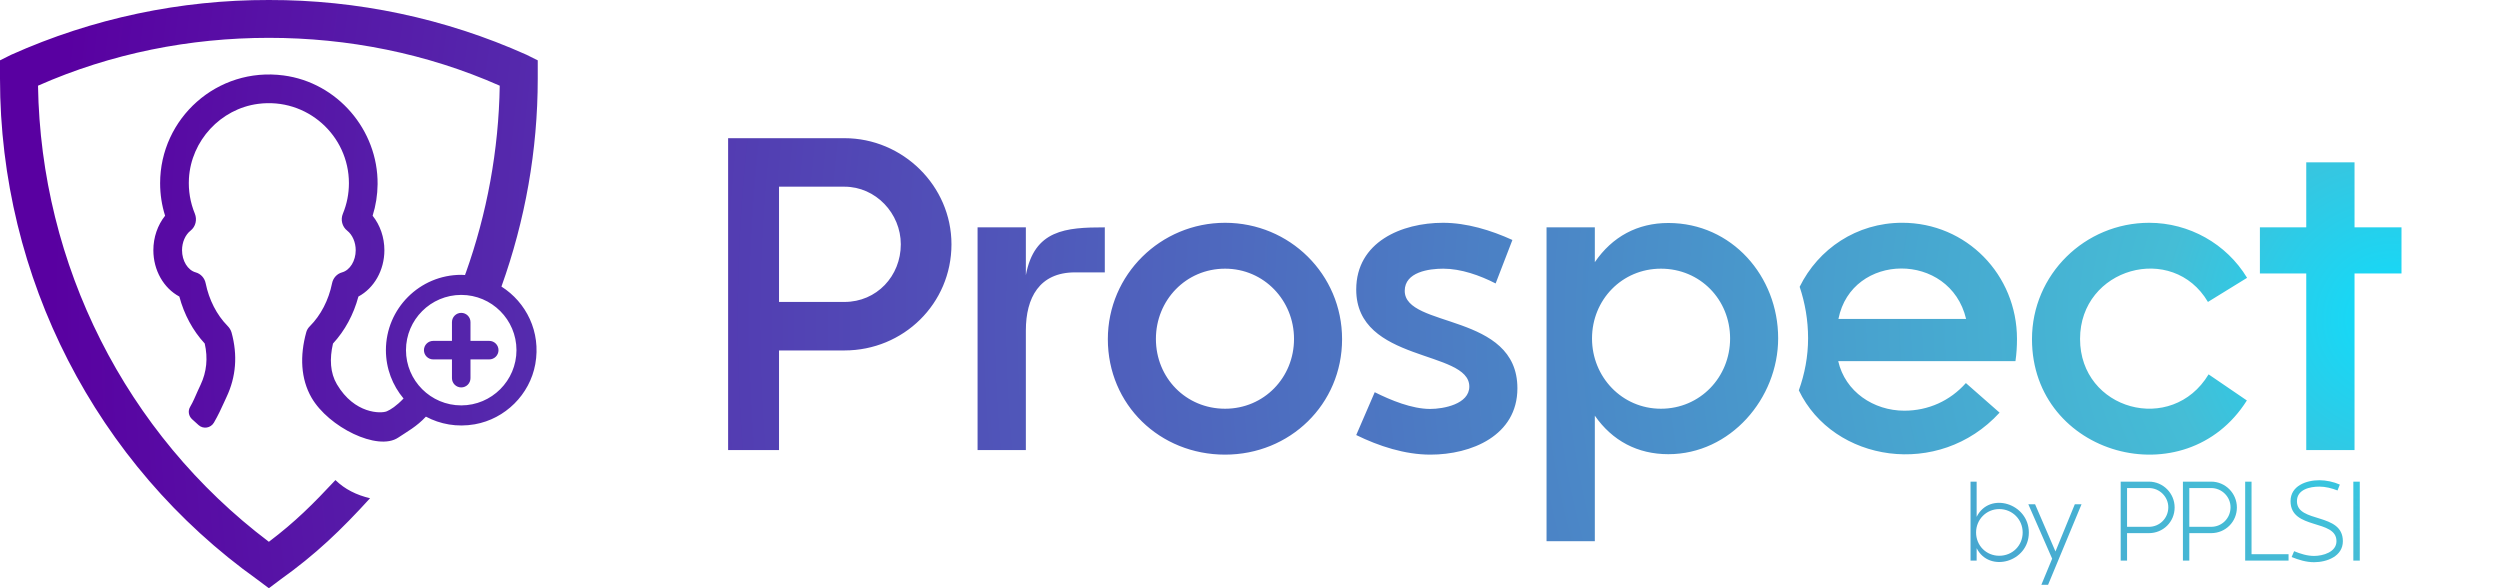 <svg width="102" height="24" viewBox="0 0 102 24" fill="none" xmlns="http://www.w3.org/2000/svg">
<g clip-path="url(#clip0_13333_10574)">
<path d="M34.455 5.638H29.707V18.362H31.784V14.298H34.455C36.859 14.298 38.82 12.39 38.82 9.968C38.82 7.581 36.833 5.638 34.455 5.638ZM34.455 12.319H31.784V7.617H34.455C35.732 7.617 36.753 8.708 36.753 9.968C36.753 11.264 35.768 12.319 34.455 12.319ZM49.983 9.09C47.357 9.09 45.2 11.201 45.2 13.837C45.2 16.517 47.321 18.549 49.983 18.549C52.628 18.549 54.757 16.499 54.757 13.837C54.757 11.193 52.618 9.09 49.983 9.09ZM49.983 16.676C48.386 16.676 47.161 15.416 47.161 13.828C47.161 12.248 48.386 10.962 49.983 10.962C51.572 10.962 52.796 12.257 52.796 13.828C52.796 15.407 51.572 16.676 49.983 16.676ZM96.065 9.276H97.981V11.157H96.065V18.362H94.095V11.157H92.204V9.276H94.095V6.623H96.065V9.276ZM45.076 9.276V11.113H43.86C42.405 11.113 41.855 12.151 41.855 13.482V18.362H39.885V9.276H41.855V11.228C42.201 9.373 43.479 9.276 45.076 9.276ZM82.905 13.837C82.905 11.201 85.062 9.09 87.688 9.09C89.312 9.09 90.838 9.941 91.681 11.335L90.084 12.319C88.647 9.879 84.866 10.926 84.866 13.828C84.866 16.73 88.611 17.759 90.111 15.274L91.672 16.339C89.17 20.314 82.905 18.593 82.905 13.837ZM81.583 16.836L80.208 15.629C79.56 16.357 78.672 16.756 77.697 16.756C76.445 16.756 75.283 15.984 74.999 14.733H82.231C82.275 14.431 82.293 14.13 82.293 13.828C82.293 11.21 80.234 9.089 77.608 9.089C75.751 9.089 74.186 10.156 73.426 11.702C73.645 12.356 73.77 13.06 73.77 13.801C73.77 14.544 73.632 15.258 73.392 15.926C74.798 18.858 79.105 19.541 81.583 16.836ZM80.217 13.012H75.008C75.549 10.287 79.56 10.252 80.217 13.012ZM84.653 20.573H84.927L83.561 23.861H83.287L83.728 22.794L82.755 20.573H83.031L83.863 22.5L84.653 20.573ZM91.863 22.61H93.373V22.873H91.603V19.651H91.863V22.61ZM80.647 21.087V19.651H80.398V22.873H80.647V22.365C81.159 23.385 82.777 22.936 82.777 21.727C82.777 20.539 81.17 20.038 80.647 21.087ZM81.57 22.675C81.036 22.675 80.624 22.258 80.624 21.725C80.624 21.197 81.04 20.77 81.57 20.77C82.103 20.77 82.525 21.192 82.525 21.725C82.525 22.262 82.105 22.675 81.57 22.675ZM90.216 19.651H89.063V22.873H89.324V21.752H90.216C90.8 21.752 91.265 21.289 91.265 20.705C91.265 20.126 90.795 19.651 90.216 19.651ZM90.216 21.494H89.324V19.912H90.216C90.649 19.912 91.011 20.269 91.006 20.705C91.002 21.143 90.656 21.494 90.216 21.494ZM87.676 19.651H86.524V22.873H86.784V21.752H87.676C88.26 21.752 88.725 21.289 88.725 20.705C88.725 20.126 88.256 19.651 87.676 19.651ZM87.676 21.494H86.784V19.912H87.676C88.11 19.912 88.471 20.269 88.467 20.705C88.462 21.143 88.116 21.494 87.676 21.494ZM68.068 9.098C66.808 9.098 65.779 9.657 65.069 10.696V9.276H63.099V22.08H65.069V16.96C65.787 17.99 66.817 18.531 68.068 18.531C70.597 18.531 72.549 16.259 72.549 13.801C72.549 11.272 70.659 9.098 68.068 9.098ZM67.766 16.676C66.178 16.676 64.954 15.381 64.954 13.81C64.954 12.231 66.178 10.962 67.766 10.962C69.364 10.962 70.588 12.222 70.588 13.81C70.588 15.39 69.364 16.676 67.766 16.676ZM96.016 19.651H96.279V22.873H96.016V19.651ZM61.91 15.842C61.91 17.777 60.028 18.549 58.36 18.549C57.322 18.549 56.257 18.203 55.334 17.75L56.089 16.002C56.745 16.33 57.606 16.685 58.351 16.685C58.892 16.685 59.948 16.49 59.948 15.771C59.948 14.263 55.334 14.813 55.334 11.814C55.334 9.87 57.189 9.09 58.875 9.09C59.842 9.09 60.827 9.391 61.706 9.791L61.022 11.565C60.383 11.237 59.611 10.962 58.883 10.962C58.307 10.962 57.313 11.095 57.313 11.867C57.313 13.402 61.91 12.745 61.91 15.842ZM95.589 22.082C95.589 22.698 94.935 22.938 94.414 22.938C94.097 22.938 93.789 22.844 93.499 22.727L93.6 22.489C93.859 22.595 94.133 22.682 94.414 22.682C94.775 22.682 95.328 22.527 95.328 22.08C95.328 21.166 93.454 21.633 93.454 20.447C93.454 19.82 94.099 19.593 94.627 19.593C94.906 19.593 95.211 19.658 95.465 19.771L95.371 20.011C95.135 19.919 94.883 19.854 94.629 19.854C94.245 19.854 93.715 19.968 93.715 20.449C93.715 21.359 95.589 20.894 95.589 22.082ZM21.94 2.462L21.48 2.233C18.149 0.74 14.559 -0.007 10.97 5.07848e-05C7.38 -0.007 3.791 0.74 0.459 2.233L0 2.462V3.209C0 11.307 3.905 18.946 10.51 23.655L10.97 24L11.429 23.655C12.884 22.618 13.918 21.623 15.098 20.328C14.549 20.199 14.065 19.96 13.686 19.587C12.772 20.564 12.056 21.284 10.97 22.105C5.112 17.682 1.666 10.79 1.551 3.496C4.537 2.175 7.753 1.544 10.97 1.544C14.186 1.544 17.402 2.175 20.389 3.496C20.347 6.13 19.869 8.71 19.002 11.141L19 11.14C18.992 11.166 18.983 11.19 18.975 11.215C18.974 11.217 18.974 11.219 18.973 11.221C18.921 11.218 18.87 11.213 18.818 11.213C17.123 11.213 15.745 12.592 15.745 14.286C15.745 15.037 16.016 15.725 16.465 16.259C16.17 16.568 15.935 16.715 15.782 16.781C15.553 16.879 14.464 16.898 13.745 15.678C13.471 15.213 13.441 14.642 13.586 14.017C14.072 13.49 14.426 12.834 14.623 12.099C15.261 11.758 15.683 11.029 15.683 10.209C15.683 9.684 15.509 9.184 15.203 8.802C15.334 8.386 15.402 7.954 15.406 7.514C15.425 5.3 13.762 3.366 11.568 3.078C8.856 2.721 6.533 4.832 6.533 7.475C6.533 7.929 6.601 8.374 6.736 8.802C6.431 9.184 6.257 9.684 6.257 10.209C6.257 11.029 6.678 11.758 7.317 12.099C7.513 12.834 7.867 13.489 8.353 14.016C8.488 14.612 8.431 15.178 8.184 15.699C8.147 15.777 8.11 15.858 8.072 15.941C7.961 16.186 7.892 16.371 7.756 16.603C7.66 16.766 7.696 16.975 7.836 17.103L8.101 17.343C8.293 17.518 8.597 17.468 8.728 17.243C8.904 16.94 9.03 16.663 9.138 16.426C9.173 16.348 9.207 16.273 9.241 16.201C9.631 15.379 9.701 14.493 9.448 13.569C9.419 13.463 9.356 13.369 9.279 13.291C8.842 12.847 8.528 12.232 8.391 11.558C8.348 11.343 8.193 11.17 7.981 11.112C7.66 11.023 7.427 10.642 7.427 10.209C7.427 9.885 7.56 9.579 7.775 9.41C7.983 9.246 8.049 8.961 7.949 8.716C7.762 8.261 7.681 7.778 7.709 7.281C7.798 5.741 8.999 4.44 10.528 4.238C12.525 3.975 14.236 5.529 14.236 7.475C14.236 7.905 14.153 8.324 13.989 8.721C13.888 8.964 13.959 9.248 14.165 9.41C14.38 9.579 14.513 9.885 14.513 10.209C14.513 10.642 14.279 11.023 13.958 11.112C13.746 11.17 13.591 11.343 13.548 11.558C13.41 12.242 13.088 12.864 12.643 13.309C12.576 13.375 12.524 13.455 12.498 13.545C12.227 14.517 12.27 15.46 12.709 16.222C13.404 17.428 15.411 18.418 16.246 17.855C16.593 17.622 17.007 17.401 17.377 16.999C17.957 17.308 18.646 17.439 19.372 17.311C20.613 17.091 21.615 16.098 21.84 14.857C22.079 13.535 21.466 12.331 20.459 11.692C21.423 9.002 21.94 6.137 21.94 3.209L21.94 2.462ZM21.072 14.286C21.072 15.529 20.061 16.54 18.818 16.54C17.575 16.54 16.564 15.529 16.564 14.286C16.564 13.043 17.575 12.032 18.818 12.032C20.061 12.032 21.072 13.043 21.072 14.286ZM20.339 14.286C20.339 14.495 20.17 14.664 19.961 14.664H19.196V15.429C19.196 15.638 19.027 15.807 18.818 15.807C18.61 15.807 18.44 15.638 18.44 15.429V14.664H17.675C17.466 14.664 17.297 14.495 17.297 14.286C17.297 14.078 17.466 13.908 17.675 13.908H18.44V13.143C18.44 12.934 18.61 12.765 18.818 12.765C19.027 12.765 19.196 12.934 19.196 13.143V13.908H19.961C20.17 13.908 20.339 14.078 20.339 14.286Z" fill="url(#paint0_radial_13333_10574)"/>
</g>
<defs>
<radialGradient id="paint0_radial_13333_10574" cx="0" cy="0" r="1" gradientUnits="userSpaceOnUse" gradientTransform="translate(97.934 13.034) scale(96.186 96.186)">
<stop stop-color="#0FDDFC"/>
<stop offset="0.098" stop-color="#45BDD6"/>
<stop offset="1" stop-color="#5900A1"/>
</radialGradient>
<clipPath id="clip0_13333_10574">
<rect width="102" height="24" fill="white"/>
</clipPath>
</defs>
</svg>
